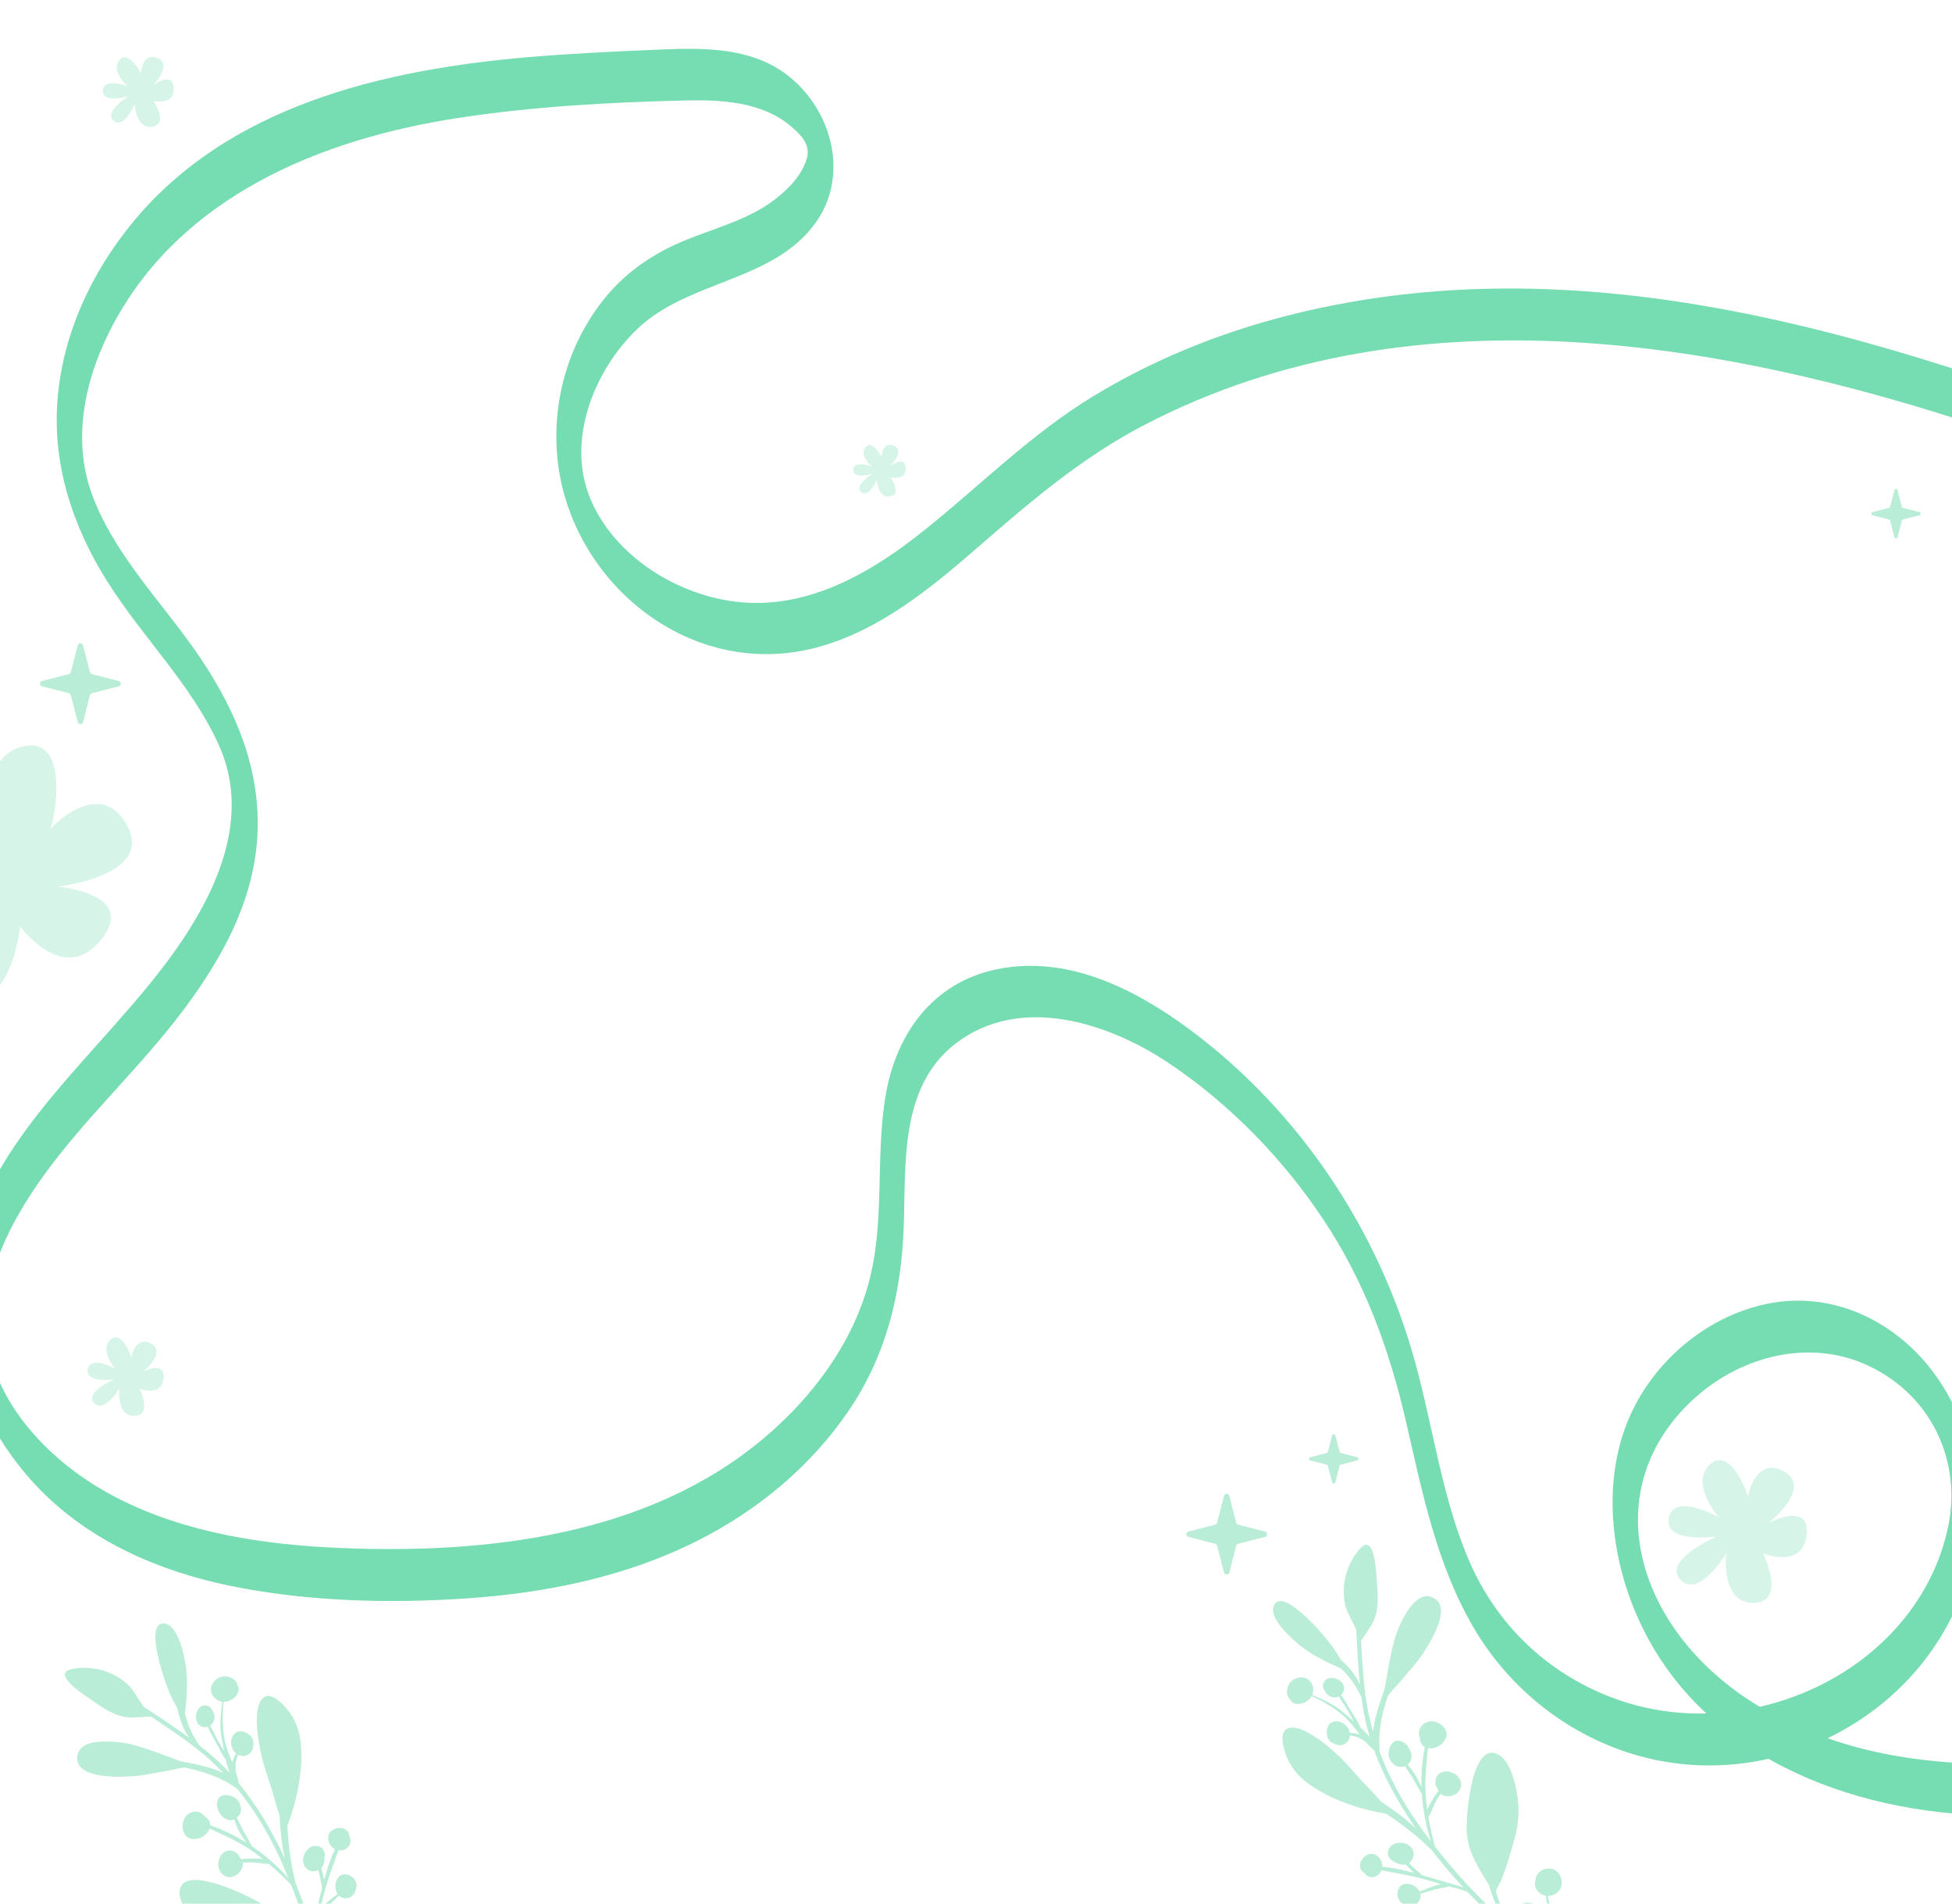 <svg width="600" height="585" viewBox="0 0 600 585" fill="none" xmlns="http://www.w3.org/2000/svg">
<g clip-path="url(#clip0_1199_8521)">
<path opacity="0.5" d="M376.228 459.692C376.446 458.846 377.647 458.846 377.864 459.692L379.982 467.939C380.059 468.237 380.291 468.47 380.59 468.546L388.836 470.665C389.682 470.882 389.682 472.083 388.836 472.3L380.59 474.418C380.291 474.495 380.059 474.728 379.982 475.026L377.864 483.272C377.647 484.118 376.446 484.118 376.228 483.272L374.11 475.026C374.034 474.728 373.801 474.495 373.503 474.418L365.256 472.3C364.41 472.083 364.41 470.882 365.256 470.665L373.503 468.546C373.801 468.47 374.034 468.237 374.11 467.939L376.228 459.692Z" fill="#76DCB1"></path>
<path opacity="0.5" d="M23.894 198.309C24.111 197.463 25.312 197.463 25.529 198.309L27.648 206.556C27.724 206.854 27.957 207.087 28.255 207.163L36.502 209.281C37.348 209.499 37.348 210.7 36.502 210.917L28.255 213.035C27.957 213.112 27.724 213.345 27.648 213.643L25.529 221.889C25.312 222.735 24.111 222.735 23.894 221.889L21.776 213.643C21.699 213.345 21.466 213.112 21.168 213.035L12.922 210.917C12.076 210.7 12.076 209.499 12.922 209.281L21.168 207.163C21.466 207.087 21.699 206.854 21.776 206.556L23.894 198.309Z" fill="#76DCB1"></path>
<path opacity="0.5" d="M409.459 441.115C409.592 440.599 410.325 440.599 410.458 441.115L411.752 446.152C411.798 446.334 411.941 446.476 412.123 446.523L417.159 447.816C417.675 447.949 417.675 448.682 417.159 448.815L412.123 450.108C411.941 450.155 411.798 450.297 411.752 450.48L410.458 455.516C410.325 456.032 409.592 456.032 409.459 455.516L408.166 450.48C408.119 450.297 407.977 450.155 407.795 450.108L402.759 448.815C402.242 448.682 402.242 447.949 402.759 447.816L407.795 446.523C407.977 446.476 408.119 446.334 408.166 446.152L409.459 441.115Z" fill="#76DCB1"></path>
<path opacity="0.5" d="M582.283 150.661C582.415 150.144 583.149 150.144 583.282 150.661L584.575 155.697C584.622 155.879 584.764 156.021 584.946 156.068L589.982 157.361C590.499 157.494 590.499 158.227 589.982 158.36L584.946 159.654C584.764 159.7 584.622 159.843 584.575 160.025L583.282 165.061C583.149 165.577 582.415 165.577 582.283 165.061L580.989 160.025C580.943 159.843 580.8 159.7 580.618 159.654L575.582 158.36C575.066 158.227 575.066 157.494 575.582 157.361L580.618 156.068C580.8 156.021 580.943 155.879 580.989 155.697L582.283 150.661Z" fill="#76DCB1"></path>
<path opacity="0.5" d="M428.819 503.237C427.311 508.402 426.597 513.746 425.593 519.035C425.488 519.334 425.378 519.63 425.275 519.932C424.195 523.092 422.471 527.773 422.058 532.198C421.477 530.176 420.968 528.136 420.552 526.079C419.09 518.84 418.844 511.538 418.322 504.249C419.351 502.877 420.24 501.348 421.187 499.969C424.048 495.86 423.597 490.453 423.171 485.497C422.974 482.723 422.486 470.705 417.863 476.104C413.83 480.724 411.905 487.748 413.701 494.018C414.298 496.036 415.895 498.481 416.88 500.875C417.205 506.499 417.441 512.125 418.012 517.737C416.756 514.804 414.66 512.283 412.172 510.104C411.332 508.733 410.516 507.353 409.609 506.085C407.581 503.14 394.735 487.841 391.71 493.132C389.394 497.257 398.003 504.543 400.584 506.455C404.224 509.07 408.227 511.035 412.255 512.808C414.665 515.155 416.775 517.835 418.348 521.38C418.376 521.441 418.415 521.485 418.456 521.522C418.73 523.575 419.058 525.628 419.471 527.675C419.888 529.736 420.411 531.778 421.02 533.801C420.15 532.782 419.189 531.808 418.193 530.874C417.397 528.913 415.908 526.933 414.899 525.181C414.075 523.753 413.221 522.229 412.181 520.892C412.57 520.546 412.875 520.1 413.032 519.569C414.034 516.183 408.12 514.041 406.826 517.163C406.446 518.078 406.71 518.978 407.278 519.691C407.66 520.546 408.374 521.209 409.385 521.514C410.127 521.736 410.875 521.647 411.512 521.339C412.492 522.965 413.607 524.536 414.56 526.168C415.05 527.008 415.511 527.972 416.014 528.914C415.013 528.044 414.022 527.207 413.099 526.399C410.198 523.862 406.81 522.296 403.346 520.899C403.94 519.474 403.66 517.535 402.483 516.444C400.961 515.032 398.795 515.311 397.306 516.34C395.87 517.332 395.18 519.561 395.835 521.291C395.997 521.72 396.268 522.048 396.592 522.308C396.892 522.975 397.487 523.463 398.457 523.618C400.146 523.887 401.892 522.918 402.895 521.692C403.013 521.549 403.108 521.386 403.198 521.221C406.549 522.796 409.752 524.624 412.669 527.048C414.686 528.722 416.289 530.898 417.927 533.015C416.978 532.703 415.92 532.582 414.905 532.549C414.536 530.149 411.732 528.206 409.43 529.262C407.946 529.943 407.634 531.819 407.915 533.348C408.145 534.597 409.015 535.509 410.163 535.893C410.473 536.075 410.82 536.214 411.207 536.281C412.876 536.568 414.293 535.67 414.793 534.1C414.875 533.842 414.914 533.581 414.932 533.323C415.372 533.38 415.813 533.447 416.252 533.543C417.62 533.841 418.587 534.566 419.728 535.25C420.551 536.208 421.42 537.104 422.381 537.883C425.299 545.886 429.535 553.513 434.299 560.565C434.596 561.004 434.9 561.443 435.203 561.881C431.973 558.818 428.363 556.19 424.603 553.746C423.393 552.402 422.208 551.032 420.955 549.774C417.699 546.531 414.96 542.951 411.698 539.808C408.863 537.066 399.462 528.834 395.391 531.397C393.327 532.751 394.452 536.739 395.042 538.71C396.411 542.777 399.069 546.047 402.618 548.475C409.449 553.255 418.157 556.045 426.219 557.435C430.935 560.674 435.537 564.089 439.683 568.198C439.748 568.262 439.817 568.298 439.887 568.323C442.964 572.339 446.275 576.266 449.783 580.045C449.147 579.801 448.496 579.588 447.84 579.391C444.976 578.529 442.097 577.715 439.227 576.874C438.547 576.675 437.856 576.472 437.159 576.269C437.131 576.235 437.111 576.199 437.073 576.169C435.667 575.027 434.338 573.821 433.061 572.549C434.252 571.757 434.897 570.101 434.324 568.668C432.906 565.125 426.501 565.65 426.608 569.604C426.643 570.913 427.63 571.818 428.878 572.286C429.785 572.871 430.875 573.151 431.941 572.998C431.995 572.99 432.043 572.965 432.097 572.953C432.908 573.877 433.766 574.75 434.678 575.569C431.456 574.684 428.131 573.937 424.885 573.7C424.982 572.39 424.353 571.073 423.255 570.263C421.904 569.268 420.258 569.707 419.225 570.749C418.168 571.814 417.565 573.379 418.511 574.812C418.733 575.15 419.046 575.404 419.399 575.598C419.825 576.233 420.434 576.72 421.252 576.849C422.753 577.086 424.097 576.092 424.642 574.757C429.172 575.634 433.684 576.364 438.196 577.626C439.799 578.075 441.396 578.553 442.997 579.02C440.752 579.41 438.504 580.489 436.366 581.301C435.612 579.751 433.611 578.712 431.916 578.932C429.086 579.3 428.739 583.66 431.214 585.077C431.601 585.298 432.052 585.432 432.521 585.49C432.603 585.515 432.679 585.55 432.765 585.57C434.381 585.946 435.867 585.206 436.458 583.707C436.7 583.093 436.72 582.499 436.591 581.947C437.58 581.706 438.555 581.421 439.538 581.097C441.491 580.453 443.481 580.181 445.455 579.715C445.527 579.734 445.599 579.757 445.67 579.776C447.466 580.247 449.437 580.633 451.146 581.496C459.246 590.011 468.358 597.709 478.099 603.874C475.627 603.091 473.143 602.437 470.785 601.807C470.721 601.789 470.653 601.772 470.589 601.754C468.862 600.394 467.197 598.94 465.379 597.696C463.557 596.45 461.665 595.258 459.743 594.19C456.351 592.304 452.76 591.324 449.075 590.406C445.974 589.633 442.414 588.958 439.795 591.057C432.304 597.062 443.939 604.462 449.442 605.723C456.864 607.397 464.758 606.478 471.336 603.232C476.72 604.662 481.744 606.665 486.82 608.881C488.752 609.88 490.982 610.889 492.95 611.753C492.278 611.028 491.996 610.746 491.817 610.518C490.805 610.028 490.879 610.004 489.881 609.484C489.872 609.415 489.835 609.347 489.758 609.289C488.246 608.162 486.924 606.911 485.737 605.575C485.755 605.535 485.756 605.489 485.731 605.434C483.869 601.47 484.436 598.025 485.262 594.344C485.795 594.432 486.352 594.449 486.911 594.382C489.796 594.046 491.993 590.809 490.361 587.956C489.041 585.646 485.697 585.174 483.662 586.317C482.424 587.011 481.829 588.318 481.815 589.757C481.813 589.914 481.84 590.064 481.864 590.214C481.57 592.251 482.806 593.622 484.508 594.162C483.503 597.541 483.409 601.327 484.941 604.637C479.868 598.398 477.687 590.365 475.699 582.618C477.017 582.672 478.293 582.107 479.182 581.11C480.327 579.825 480.282 577.655 479.392 576.133C478.347 574.343 476.43 573.911 474.658 574.446C473.027 574.938 472.039 576.393 471.931 578.042C471.462 579.541 472.264 581.2 473.763 582.064C474.225 582.329 474.703 582.494 475.183 582.576C475.602 587.071 477.09 591.642 478.889 595.856C477.293 593.907 475.433 592.069 473.404 590.54C474.263 589.197 474.227 587.311 472.817 585.981C471.007 584.273 467.921 584.239 466.426 586.07C465.602 587.078 465.668 588.756 466.395 589.881C466.526 590.081 466.737 590.315 466.99 590.547C467.827 591.962 469.791 592.535 471.467 592.023C471.981 591.866 472.425 591.599 472.797 591.261C475.216 593.336 477.526 595.481 479.735 597.884C479.761 597.913 479.79 597.932 479.82 597.949C481.382 601.246 483.418 604.537 486.067 607.103C485.148 606.615 484.202 606.171 483.237 605.759C476.883 601.931 470.814 597.536 465.089 592.679C462.604 589.025 460.953 585.163 459.783 581.178C460.246 579.893 461.053 578.746 461.578 577.509C463.132 573.642 464.365 569.287 465.483 565.217C466.825 560.675 467.137 555.86 466.253 551.101C465.653 547.526 464.163 541.094 460.487 539.152C452.124 534.696 450.482 559.315 450.858 563.363C451.498 569.861 454.604 574.225 457.689 579.308C458.844 583.329 460.438 587.159 462.609 590.51C454.733 583.535 447.527 575.736 441.101 567.492C440.263 564.439 439.563 561.412 439.047 558.363C439.886 557.224 440.313 555.665 440.928 554.397C441.459 553.299 442.152 552.308 442.795 551.287C443.595 551.967 444.713 552.082 445.683 551.958C448.182 551.636 450.032 549.217 448.639 546.699C447.592 544.805 445.289 543.997 443.364 544.569C441.509 545.12 440.702 547.278 441.51 549.094C441.623 549.347 441.775 549.571 441.942 549.782C441.973 550.002 442.043 550.213 442.136 550.417C441.288 551.414 440.609 552.578 439.945 553.697C439.513 554.427 439.038 555.259 438.704 556.129C438.442 554.222 438.252 552.304 438.162 550.355C437.957 545.899 438.515 541.587 438.912 537.226C439.345 537.307 439.794 537.315 440.229 537.268C442.308 537.041 444.387 535.324 444.654 533.192C444.812 531.933 443.972 530.777 442.995 530.036C441.568 528.953 439.69 528.648 438.167 529.417C436.605 530.206 435.669 532.008 436.357 533.805C436.387 533.882 436.436 533.95 436.472 534.025C436.466 534.845 436.644 535.665 437.233 536.322C437.45 536.563 437.696 536.748 437.958 536.893C437.141 540.838 436.817 545.055 436.955 549.309C435.979 546.793 434.449 544.203 432.635 542.317C432.743 542.24 432.849 542.159 432.944 542.069C435.195 539.981 433.032 535.492 430.15 534.957C427.555 534.477 426.472 537.95 426.95 539.972C427.109 540.646 427.459 541.257 427.945 541.708C428.289 542.146 428.734 542.509 429.303 542.76C430.122 543.119 431.064 543.058 431.87 542.733C432.658 544.096 433.594 545.379 434.408 546.727C435.317 548.231 436.091 549.801 437.05 551.275C437.376 556.269 438.324 561.257 439.839 565.853C438.598 564.223 437.377 562.585 436.198 560.926C431.238 553.952 427.078 546.358 424.101 538.389C423.492 532.215 424.758 526.579 426.634 521.096C427.647 519.687 428.981 518.49 430.046 517.19C432.337 514.412 434.866 511.814 436.918 508.858C438.923 505.846 446.187 494.91 441.204 491.41C435.075 487.076 429.911 499.666 428.819 503.237ZM432.415 570.639C432.428 570.617 432.435 570.595 432.447 570.573C432.452 570.58 432.456 570.587 432.462 570.594C432.447 570.609 432.431 570.623 432.415 570.639ZM421.344 571.601C421.295 571.601 421.246 571.603 421.197 571.606C421.281 571.45 421.208 571.48 421.344 571.601ZM487.169 587.39C487.163 587.388 487.156 587.386 487.151 587.382C487.18 587.39 487.208 587.396 487.237 587.404C487.215 587.398 487.192 587.395 487.169 587.39ZM483.767 588.444C483.751 588.45 483.737 588.457 483.721 588.465C483.73 588.451 483.742 588.441 483.751 588.427C483.757 588.432 483.761 588.438 483.767 588.444ZM470.153 586.226C470.15 586.225 470.147 586.224 470.144 586.223C470.148 586.223 470.153 586.223 470.157 586.224L470.153 586.226Z" fill="#76DCB1"></path>
<path opacity="0.5" d="M40.226 536.029C45.445 537.34 50.416 539.429 55.486 541.238C55.797 541.299 56.108 541.354 56.421 541.417C59.693 542.084 64.603 542.965 68.629 544.848C67.179 543.323 65.676 541.852 64.112 540.453C58.607 535.53 52.433 531.624 46.41 527.486C44.706 527.679 42.937 527.673 41.269 527.793C36.276 528.181 31.841 525.057 27.782 522.183C25.488 520.609 15.369 514.109 22.364 512.852C28.39 511.71 35.423 513.603 39.922 518.324C41.362 519.86 42.662 522.474 44.229 524.535C48.916 527.661 53.65 530.71 58.201 534.042C56.307 531.475 55.193 528.391 54.572 525.143C53.814 523.724 53.037 522.323 52.402 520.9C50.887 517.66 44.189 498.839 50.283 498.906C55.013 498.996 56.943 510.107 57.286 513.301C57.7 517.764 57.37 522.21 56.862 526.583C57.668 529.849 58.912 533.025 61.174 536.175C61.212 536.23 61.231 536.285 61.242 536.34C62.875 537.615 64.479 538.936 66.036 540.328C67.603 541.73 69.1 543.215 70.536 544.763C70.098 543.497 69.744 542.176 69.442 540.844C68.153 539.165 67.198 536.879 66.198 535.122C65.383 533.69 64.5 532.182 63.873 530.609C63.377 530.769 62.838 530.806 62.301 530.673C58.873 529.824 60.018 523.64 63.366 524.102C64.347 524.238 64.989 524.921 65.318 525.771C65.861 526.533 66.073 527.485 65.824 528.511C65.64 529.264 65.185 529.864 64.597 530.258C65.504 531.926 66.294 533.682 67.22 535.329C67.697 536.177 68.295 537.062 68.854 537.973C68.609 536.669 68.388 535.391 68.159 534.186C67.438 530.4 67.801 526.686 68.349 522.991C66.819 522.782 65.288 521.56 64.942 519.993C64.494 517.966 65.831 516.238 67.471 515.474C69.054 514.737 71.326 515.27 72.486 516.71C72.774 517.067 72.92 517.466 72.981 517.878C73.404 518.474 73.524 519.234 73.167 520.149C72.545 521.742 70.825 522.758 69.261 523.003C69.077 523.032 68.889 523.032 68.701 523.026C68.365 526.713 68.321 530.401 68.936 534.143C69.359 536.73 70.426 539.213 71.423 541.697C71.634 540.721 72.065 539.747 72.55 538.855C70.666 537.323 70.409 533.921 72.485 532.47C73.823 531.534 75.599 532.213 76.776 533.23C77.736 534.06 78.083 535.272 77.834 536.456C77.834 536.816 77.778 537.185 77.64 537.553C77.043 539.138 75.552 539.906 73.945 539.544C73.68 539.483 73.436 539.385 73.204 539.27C73.031 539.678 72.865 540.093 72.726 540.52C72.291 541.85 72.427 543.051 72.441 544.382C72.85 545.577 73.184 546.779 73.369 548.002C78.797 554.568 83.233 562.08 86.906 569.757C87.134 570.236 87.359 570.72 87.584 571.203C86.575 566.867 86.135 562.424 85.928 557.944C85.381 556.22 84.799 554.504 84.348 552.788C83.198 548.338 81.495 544.164 80.434 539.761C79.503 535.928 77.158 523.654 81.429 521.439C83.641 520.344 86.511 523.332 87.913 524.838C90.729 528.076 92.205 532.024 92.503 536.313C93.172 544.624 91.173 553.546 88.293 561.204C88.702 566.911 89.319 572.608 90.766 578.263C90.789 578.351 90.784 578.429 90.771 578.501C92.678 583.188 94.391 588.031 95.876 592.969C95.987 592.297 96.133 591.627 96.295 590.962C97 588.055 97.754 585.159 98.481 582.258C98.653 581.571 98.828 580.873 99.005 580.169C98.99 580.127 98.969 580.092 98.962 580.044C98.689 578.253 98.32 576.497 97.869 574.752C96.583 575.379 94.829 575.097 93.883 573.878C91.544 570.862 95.237 565.603 98.593 567.696C99.705 568.388 99.986 569.697 99.759 571.011C99.805 572.089 99.494 573.171 98.823 574.013C98.789 574.056 98.743 574.084 98.706 574.125C99.092 575.292 99.412 576.473 99.656 577.674C100.523 574.447 101.561 571.201 102.998 568.282C101.819 567.703 101.001 566.493 100.858 565.137C100.683 563.468 101.895 562.27 103.316 561.906C104.77 561.534 106.425 561.805 107.182 563.346C107.361 563.709 107.422 564.107 107.41 564.51C107.743 565.198 107.855 565.97 107.553 566.741C106.998 568.155 105.46 568.812 104.033 568.607C102.497 572.958 100.845 577.22 99.651 581.75C99.227 583.36 98.832 584.979 98.425 586.596C99.897 584.857 101.965 583.464 103.747 582.031C102.791 580.596 102.907 578.344 103.955 576.993C105.704 574.739 109.64 576.645 109.61 579.496C109.605 579.942 109.493 580.398 109.305 580.833C109.286 580.916 109.277 580.999 109.251 581.084C108.758 582.668 107.368 583.575 105.776 583.327C105.124 583.225 104.602 582.942 104.191 582.551C103.482 583.283 102.743 583.979 101.966 584.663C100.422 586.022 99.181 587.601 97.781 589.068C97.76 589.14 97.744 589.213 97.724 589.284C97.222 591.071 96.559 592.967 96.438 594.878C99.685 606.173 101.716 617.927 102.107 629.449C102.682 626.92 103.374 624.447 104.023 622.094C104.041 622.03 104.06 621.963 104.077 621.898C103.777 619.72 103.365 617.548 103.212 615.351C103.058 613.149 102.988 610.914 103.039 608.715C103.128 604.835 104.1 601.242 105.171 597.599C106.074 594.533 107.292 591.121 110.427 589.924C119.398 586.499 119.895 600.28 118.198 605.665C115.888 612.914 111.101 619.258 104.974 623.29C103.483 628.657 102.67 634.005 102.013 639.504C101.897 641.676 101.64 644.11 101.39 646.245C101.105 645.299 101.004 644.912 100.897 644.643C100.987 643.522 100.929 643.574 100.985 642.449C100.93 642.407 100.89 642.34 100.879 642.245C100.672 640.371 100.262 638.597 99.709 636.898C99.666 636.893 99.625 636.87 99.591 636.821C97.114 633.209 93.855 631.956 90.262 630.806C90.068 631.311 89.801 631.8 89.461 632.248C87.712 634.567 83.807 634.824 82.172 631.974C80.847 629.665 82.132 626.542 84.147 625.365C85.373 624.648 86.801 624.796 88.049 625.513C88.185 625.59 88.301 625.689 88.419 625.786C90.324 626.562 90.882 628.322 90.486 630.064C93.91 630.907 97.223 632.74 99.303 635.736C96.487 628.204 90.662 622.259 84.985 616.625C84.365 617.789 83.232 618.605 81.922 618.867C80.234 619.204 78.386 618.068 77.522 616.53C76.507 614.723 77.104 612.851 78.462 611.593C79.712 610.435 81.467 610.319 82.944 611.06C84.474 611.414 85.5 612.945 85.486 614.674C85.482 615.207 85.382 615.703 85.21 616.159C88.875 618.794 92.066 622.39 94.79 626.074C93.917 623.712 93.272 621.177 92.98 618.653C91.386 618.715 89.778 617.73 89.344 615.841C88.787 613.415 90.318 610.736 92.654 610.372C93.94 610.172 95.354 611.077 95.956 612.274C96.063 612.488 96.158 612.788 96.23 613.125C97.027 614.562 96.528 616.545 95.239 617.733C94.843 618.097 94.388 618.345 93.909 618.495C94.475 621.631 95.156 624.708 96.112 627.829C96.123 627.867 96.125 627.901 96.125 627.936C98.178 630.951 99.987 634.372 100.861 637.955C100.905 636.916 101 635.874 101.133 634.834C101.045 627.417 100.324 619.958 99.031 612.563C97.136 608.571 94.64 605.193 91.795 602.168C90.452 601.917 89.054 602.033 87.721 601.859C83.6 601.244 79.22 600.104 75.143 599.01C70.546 597.87 66.235 595.703 62.577 592.533C59.797 590.207 55.002 585.668 55.186 581.515C55.574 572.046 77.641 583.084 80.942 585.457C86.224 589.296 88.417 594.183 91.241 599.415C94.125 602.446 96.622 605.758 98.414 609.326C96.382 599.004 93.3 588.842 89.439 579.129C87.23 576.862 84.973 574.727 82.604 572.739C81.197 572.886 79.637 572.466 78.231 572.355C77.016 572.258 75.811 572.354 74.604 572.392C74.786 573.426 74.32 574.449 73.723 575.223C72.181 577.216 69.157 577.588 67.69 575.113C66.587 573.251 67.055 570.855 68.522 569.484C69.935 568.163 72.205 568.558 73.363 570.175C73.524 570.4 73.641 570.644 73.738 570.895C73.911 571.033 74.058 571.2 74.187 571.384C75.476 571.157 76.824 571.16 78.126 571.153C78.974 571.15 79.931 571.161 80.85 571.313C79.338 570.123 77.779 568.988 76.144 567.925C72.404 565.493 68.402 563.793 64.44 561.93C64.291 562.344 64.071 562.736 63.81 563.087C62.563 564.765 60.029 565.69 58.056 564.842C56.889 564.341 56.317 563.031 56.172 561.814C55.96 560.035 56.647 558.262 58.08 557.336C59.551 556.388 61.58 556.493 62.782 557.996C62.833 558.059 62.867 558.137 62.913 558.206C63.623 558.615 64.24 559.184 64.51 560.024C64.607 560.332 64.643 560.638 64.635 560.938C68.451 562.229 72.253 564.083 75.852 566.354C74.176 564.239 72.716 561.609 72.007 559.091C71.885 559.144 71.762 559.195 71.637 559.232C68.697 560.117 65.918 555.981 66.915 553.224C67.814 550.742 71.357 551.564 72.86 553C73.361 553.479 73.711 554.089 73.853 554.737C74.057 555.255 74.146 555.822 74.074 556.44C73.97 557.328 73.441 558.11 72.752 558.641C73.529 560.01 74.163 561.467 74.914 562.851C75.751 564.395 76.715 565.857 77.5 567.43C81.643 570.238 85.466 573.579 88.665 577.211C87.887 575.316 87.091 573.434 86.257 571.578C82.749 563.772 78.303 556.341 72.936 549.742C67.918 546.094 62.416 544.334 56.737 543.178C55.009 543.339 53.303 543.885 51.641 544.146C48.087 544.716 44.566 545.584 40.978 545.859C37.366 546.064 24.257 546.798 23.759 540.729C23.122 533.25 36.594 535.164 40.226 536.029ZM96.548 573.228C96.523 573.229 96.5 573.224 96.475 573.222C96.479 573.23 96.483 573.237 96.486 573.246C96.506 573.241 96.526 573.234 96.548 573.228ZM102.979 564.165C103.004 564.123 103.03 564.082 103.058 564.041C102.88 564.035 102.943 563.987 102.979 564.165ZM83.299 628.933C83.3 628.927 83.302 628.92 83.301 628.914C83.294 628.943 83.284 628.97 83.277 628.999C83.282 628.977 83.292 628.956 83.299 628.933ZM85.928 626.532C85.942 626.521 85.956 626.513 85.97 626.503C85.954 626.504 85.939 626.509 85.922 626.509C85.924 626.517 85.927 626.524 85.928 626.532ZM90.903 613.666C90.903 613.663 90.904 613.66 90.905 613.657C90.902 613.661 90.9 613.665 90.899 613.668L90.903 613.666Z" fill="#76DCB1"></path>
<path opacity="0.3" d="M-9.9 263.762C-9.9 263.762 -35.263 252.391 -26.642 242.125C-18.021 231.857 -5.202 251.52 -3.472 256.163C-3.472 256.163 -7.381 232.193 7.551 229.264C22.484 226.332 16.202 255.519 14.946 255.742C13.691 255.962 30.276 237.75 38.98 253.493C47.686 269.239 17.659 272.462 17.659 272.462C17.659 272.462 42.606 274.544 31.039 288.831C19.473 303.117 6.185 284.678 6.185 284.678C6.185 284.678 3.102 313.455 -12.125 304.336C-27.352 295.216 -10.644 274.242 -10.644 274.242C-10.644 274.242 -36.113 286.94 -38.666 272.854C-41.22 258.767 -9.9 263.762 -9.9 263.762Z" fill="#76DCB1"></path>
<path opacity="0.3" d="M39.501 29.541C39.501 29.541 31.707 31.96 31.613 28.025C31.518 24.089 38.159 25.932 39.441 26.619C39.441 26.619 33.927 22.098 36.647 18.554C39.367 15.009 43.65 22.658 43.416 22.951C43.182 23.243 43.3 16.012 48.274 17.79C53.248 19.568 47.26 26.107 47.26 26.107C47.26 26.107 53.159 21.723 53.385 27.115C53.61 32.507 47.104 31.025 47.104 31.025C47.104 31.025 52.011 37.962 46.887 38.909C41.763 39.857 41.371 31.993 41.371 31.993C41.371 31.993 38.226 39.734 34.929 37.128C31.632 34.52 39.501 29.541 39.501 29.541Z" fill="#76DCB1"></path>
<path opacity="0.3" d="M268.127 145.617C268.127 145.617 262.348 147.411 262.278 144.493C262.208 141.575 267.133 142.941 268.083 143.451C268.083 143.451 263.994 140.099 266.012 137.47C268.029 134.842 271.204 140.514 271.031 140.731C270.858 140.947 270.945 135.585 274.633 136.904C278.321 138.222 273.881 143.071 273.881 143.071C273.881 143.071 278.255 139.82 278.423 143.819C278.59 147.817 273.765 146.718 273.765 146.718C273.765 146.718 277.404 151.862 273.605 152.565C269.805 153.267 269.514 147.436 269.514 147.436C269.514 147.436 267.182 153.176 264.738 151.243C262.293 149.31 268.127 145.617 268.127 145.617Z" fill="#76DCB1"></path>
<path opacity="0.3" d="M35.078 423.883C35.078 423.883 26.383 425.131 26.951 420.932C27.519 416.732 34.265 419.819 35.512 420.767C35.512 420.767 30.418 415.025 33.912 411.719C37.405 408.413 40.658 417.271 40.361 417.543C40.062 417.813 41.416 410.147 46.4 412.882C51.386 415.617 43.91 421.551 43.91 421.551C43.91 421.551 50.925 417.892 50.25 423.662C49.574 429.433 42.909 426.752 42.909 426.752C42.909 426.752 46.947 434.96 41.339 435.097C35.731 435.233 36.65 426.808 36.65 426.808C36.65 426.808 31.992 434.503 28.931 431.172C25.869 427.84 35.078 423.883 35.078 423.883Z" fill="#76DCB1"></path>
<path opacity="0.3" d="M527.689 472.171C527.689 472.171 511.864 474.442 512.898 466.801C513.932 459.159 526.209 464.776 528.477 466.501C528.477 466.501 519.207 456.051 525.565 450.036C531.923 444.019 537.843 460.139 537.301 460.633C536.758 461.126 539.221 447.174 548.292 452.151C557.366 457.128 543.76 467.927 543.76 467.927C543.76 467.927 556.527 461.269 555.297 471.77C554.067 482.271 541.939 477.393 541.939 477.393C541.939 477.393 549.288 492.33 539.082 492.578C528.876 492.827 530.549 477.495 530.549 477.495C530.549 477.495 522.073 491.498 516.501 485.436C510.928 479.372 527.689 472.171 527.689 472.171Z" fill="#76DCB1"></path>
</g>
<g clip-path="url(#clip1_1199_8521)">
<path d="M686.296 533.939C639.006 541.996 586.671 550.363 542.8 525.62C524.882 515.513 509.53 498.91 504.84 478.757C500.15 458.605 507.759 440.287 523.111 427.771C537.523 416.022 557.676 411.562 574.909 419.99C594.17 429.401 603.22 449.745 598.628 470.042C588.894 513.116 538.549 536.757 497.414 522.383C477.079 515.274 461.152 500.648 452.346 481.371C443.54 462.093 440.707 439.423 434.979 418.612C423.913 378.355 399.584 341.503 365.569 316.291C348.629 303.739 327.707 293.25 305.906 297.973C286.523 302.181 275.494 317.85 272.294 336.264C268.948 355.457 272.148 375.37 267.006 394.287C261.888 413.121 249.541 429.593 234.591 442.133C199.135 471.876 150.074 477.558 105.091 475.736C81.36 474.765 57.117 471.181 35.84 460.259C18.778 451.496 2.632 436.366 -2.693 417.701C-8.519 397.224 2.412 376.161 14.369 359.953C27.23 342.51 43.364 327.74 56.359 310.417C69.354 293.094 79.211 274.356 79.223 253.005C79.235 233.104 70.881 215.289 59.523 199.225C48.701 183.928 34.668 169.59 28.219 151.763C21.905 134.32 26.351 115.378 34.9 99.458C55.846 60.472 98.105 42.861 140.486 36.303C163.57 32.731 187.191 31.448 210.531 30.873C221.791 30.597 234.298 31.28 243.214 38.881C246.206 41.434 249.174 44.455 248.038 48.543C246.585 53.794 242.347 58.098 238.097 61.359C229.156 68.192 217.688 70.53 207.587 75.158C199.111 79.042 191.697 84.472 185.859 91.677C174.415 105.812 169.322 124.334 171.496 142.232C176.052 179.6 212.717 209.391 251.348 198.889C270.499 193.686 286.206 180.667 300.776 168.007C316.862 154.017 332.776 140.422 351.914 130.508C435.968 86.906 534.775 105.296 620.014 134.919C643.183 142.976 666.034 151.883 688.873 160.802C693.454 162.589 692.403 147.052 687.603 145.181C595.819 109.336 495.888 71.597 396.042 96.916C374.9 102.275 354.504 110.511 335.939 121.828C316.996 133.361 301.582 148.922 284.435 162.696C268.459 175.524 249.296 186.997 227.801 185.079C208.54 183.364 188.607 170.908 181.304 152.89C174.11 135.135 182.598 113.82 195.887 101.1C211.654 86.007 237.926 86.582 250.86 68.24C262.866 51.193 253.315 26.761 234.726 18.812C223.88 14.173 211.422 14.856 199.88 15.36C187.447 15.899 175.014 16.487 162.605 17.542C117.659 21.378 69.965 32.527 40.469 68.744C27.999 84.053 19.535 102.335 17.752 121.972C15.896 142.352 22.259 161.809 33.154 178.977C44.048 196.144 58.912 210.494 67.242 228.884C76.658 249.66 67.913 271.239 55.944 289.09C31.505 325.546 -13.038 354.27 -11.976 402.547C-11.524 423.203 -2.339 442.684 12.073 457.538C27.767 473.722 49.141 482.965 71.174 487.425C94.832 492.208 119.809 492.831 143.845 491.177C168.223 489.499 192.76 484.452 214.61 473.374C233.077 464.023 249.186 450.632 260.777 433.645C272.575 416.346 277.107 397.14 277.803 376.557C278.45 357.435 276.569 333.938 293.68 320.739C313.662 305.322 341.032 314.373 359.694 326.997C378.442 339.668 394.479 356.272 406.888 374.95C419.467 393.892 427.015 414.596 432.096 436.534C437.177 458.497 441.574 481.083 453.299 500.768C464.145 518.978 481.61 532.968 502.239 539.154C545.096 551.994 591.898 527.094 604.625 485.003C610.853 464.395 607.739 440.67 595.135 422.915C583.801 406.947 564.943 397.009 544.937 400.353C526.385 403.47 510.006 416.681 501.933 433.165C492.785 451.855 494.434 474.597 501.921 493.539C518.996 536.733 563.905 556.106 608.631 557.832C635.855 558.875 662.834 554.284 689.545 549.74C694.418 548.913 691.377 533.064 686.296 533.927V533.939Z" fill="#76DCB1"></path>
</g>
<defs>
<clipPath id="clip0_1199_8521">
<rect width="600" height="585" fill="white"></rect>
</clipPath>
<clipPath id="clip1_1199_8521">
<rect width="600" height="551" fill="white" transform="translate(0 15)"></rect>
</clipPath>
</defs>
</svg>